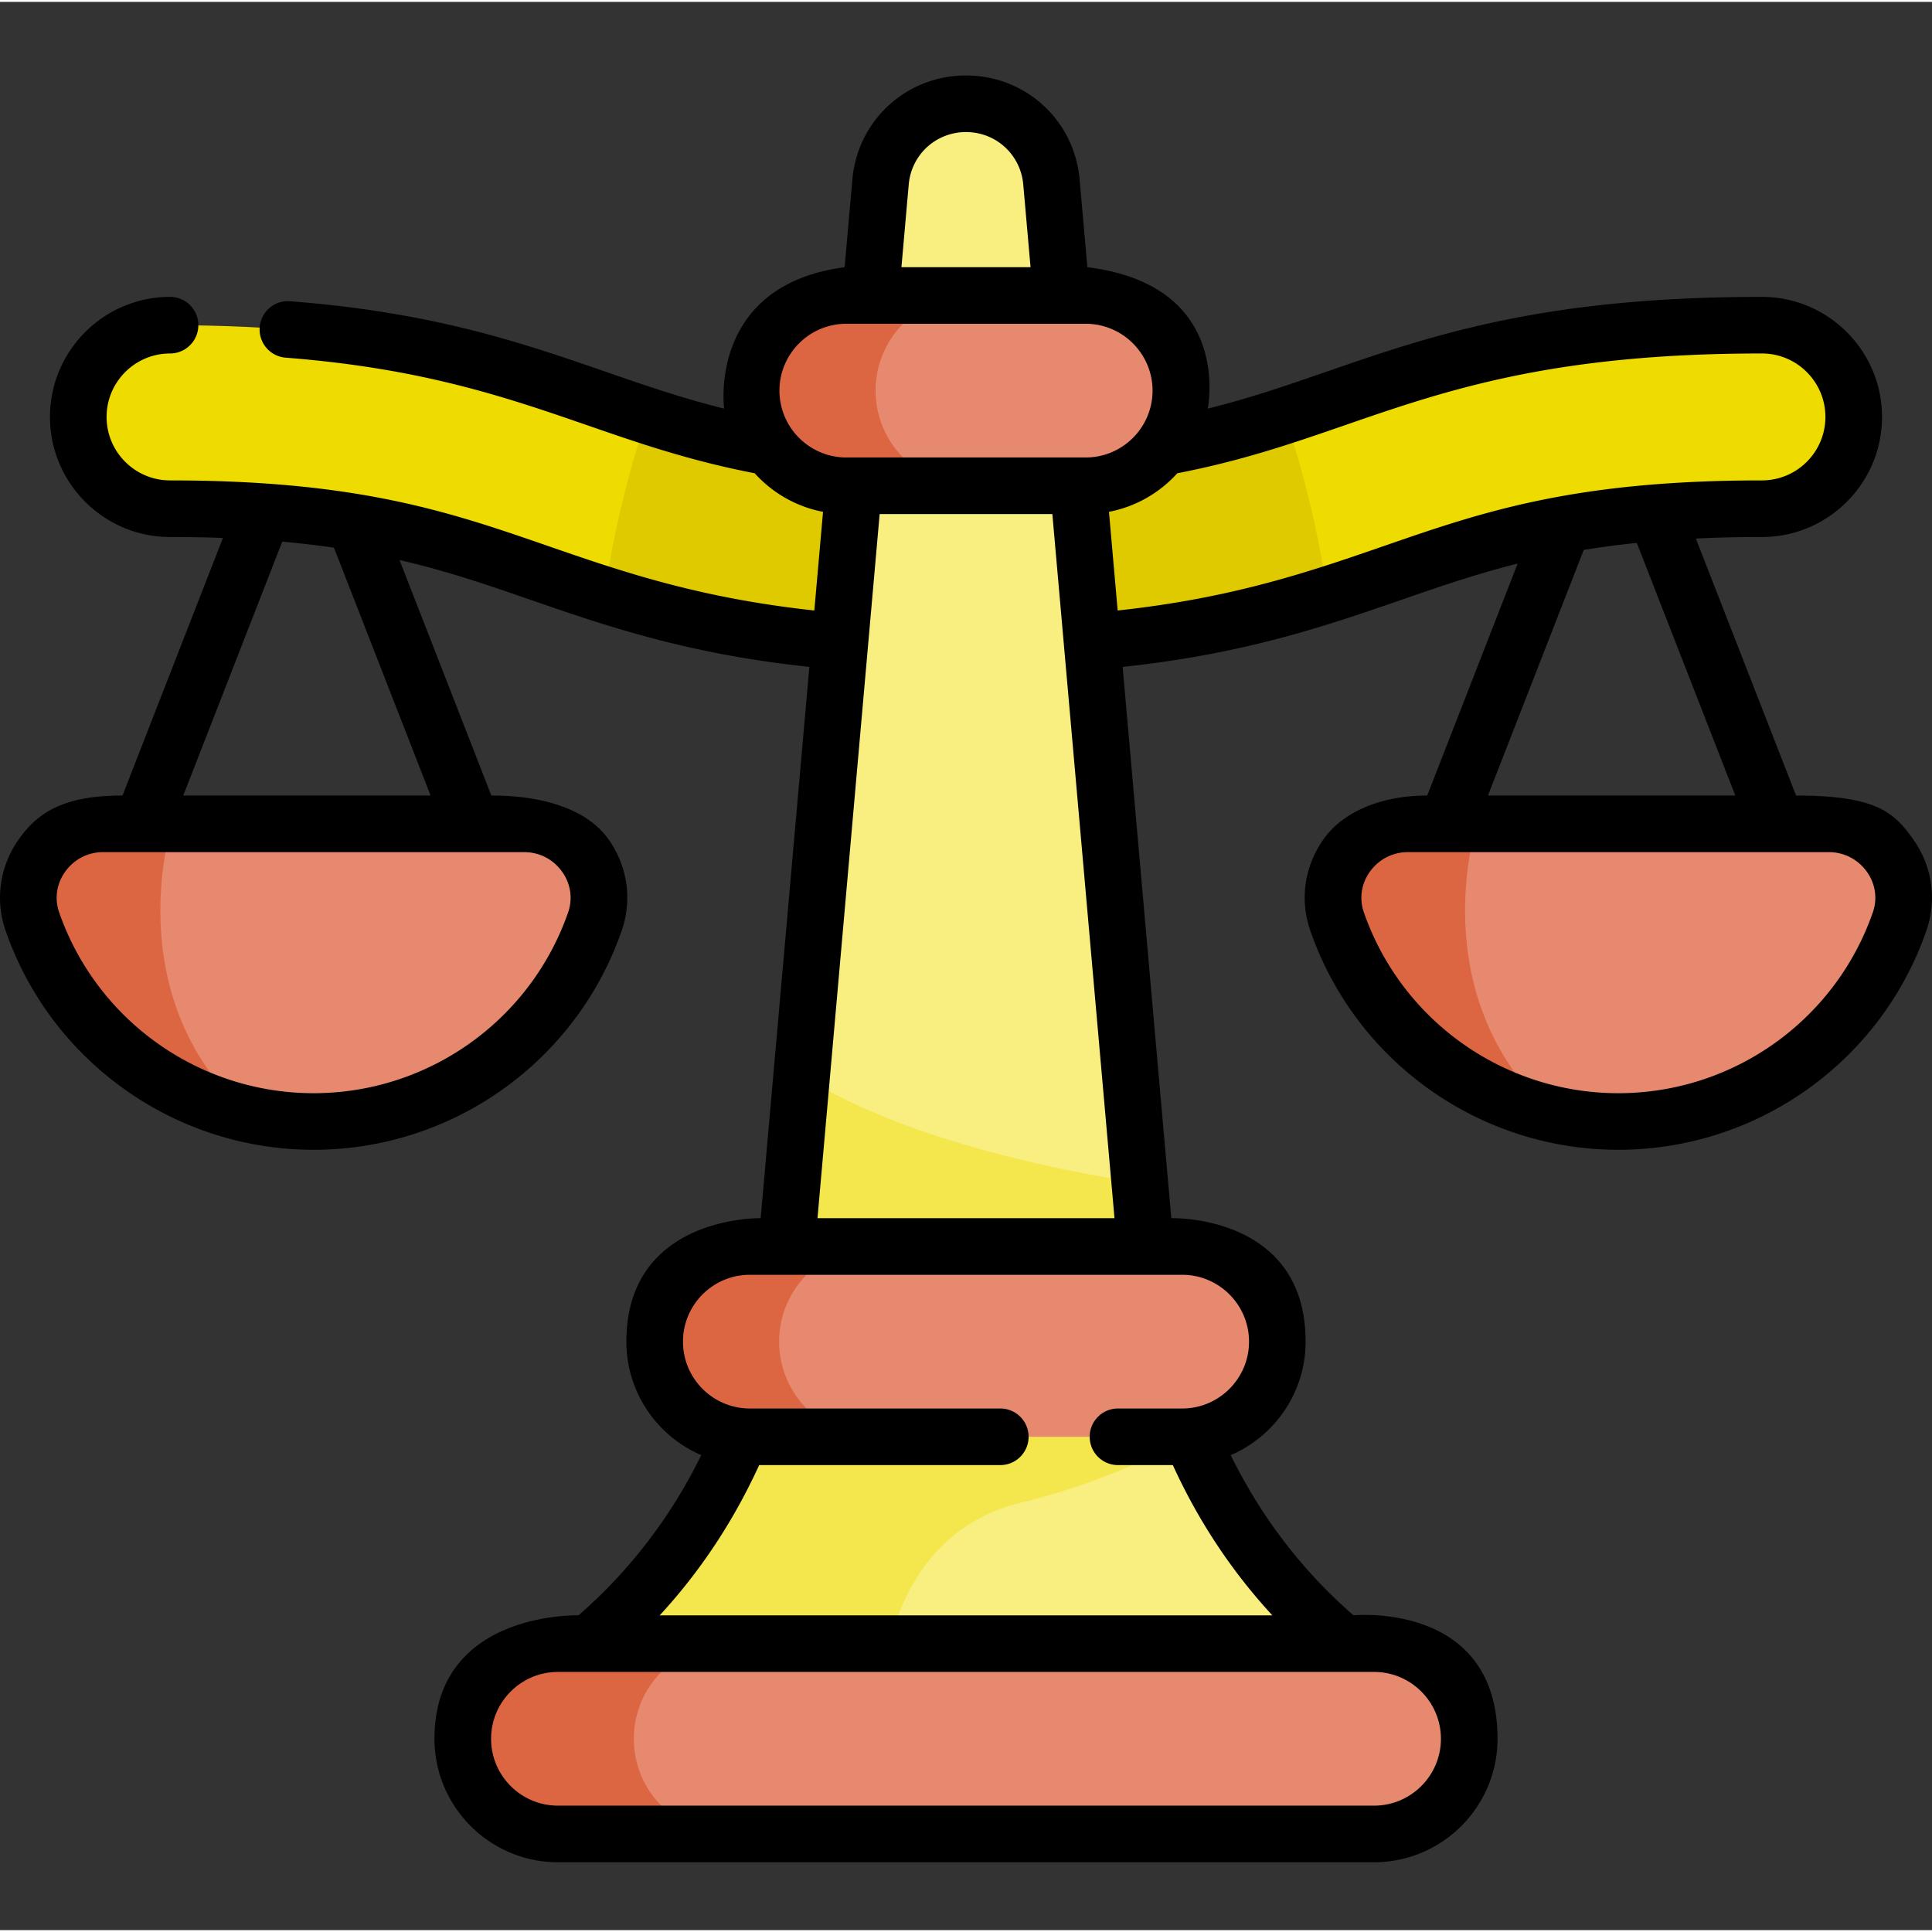<svg xmlns="http://www.w3.org/2000/svg" width="511pt" height="511pt" viewBox="0 -19 512 511"><rect x="0" y="-19" width="512" height="511" fill="#333333" stroke="none"/><path fill="#e7896e" d="M428.879 277.71c34.492 0 63.812-22.136 74.531-52.972 4.414-12.699-5.305-25.91-18.75-25.91H373.098c-13.442 0-23.16 13.211-18.746 25.91 10.718 30.836 40.039 52.973 74.527 52.973M83.117 277.71c34.492 0 63.813-22.136 74.531-52.972 4.41-12.699-5.308-25.91-18.75-25.91H27.336c-13.438 0-23.16 13.211-18.746 25.91 10.719 30.836 40.039 52.973 74.527 52.973m0 0"/><path fill="#eedb00" d="M256 151.785c-56.82 0-85.594-9.95-113.418-19.57-25.133-8.692-48.871-16.903-97.52-16.903-13.43 0-24.316-10.886-24.316-24.316S31.633 66.68 45.063 66.68c56.82 0 85.59 9.949 113.417 19.57 25.133 8.691 48.872 16.902 97.52 16.902s72.387-8.21 97.52-16.902c27.824-9.621 56.597-19.57 113.414-19.57 13.433 0 24.32 10.886 24.32 24.316s-10.887 24.317-24.32 24.317c-48.649 0-72.387 8.21-97.52 16.902-27.824 9.62-56.594 19.57-113.414 19.57m0 0"/><path fill="#dfca00" d="M256 103.152c-40.207 0-63.395-5.605-84.422-12.457-4.039 11.645-8.406 27.485-11.437 47.418 23.316 7.403 50.746 13.672 95.859 13.672s72.54-6.27 95.855-13.672c-3.03-19.933-7.398-35.773-11.437-47.418-21.023 6.852-44.215 12.457-84.418 12.457m0 0"/><path fill="#f9ee80" d="M305.77 324.75h-99.54s-4.632 58.254-57.218 96.89h213.976c-52.59-38.636-57.218-96.89-57.218-96.89m0 0"/><path fill="#f4e74d" d="M270.703 378.68c25.035-6.016 45.004-17.414 45.004-17.414-8.672-20.653-9.937-36.516-9.937-36.516h-99.54s-4.632 58.254-57.218 96.89h85.781c.14-.972 3.383-35.148 35.91-42.96m0 0"/><path fill="#f9ee80" d="M256 8c-11.781 0-21.61 9-22.645 20.734L206.23 336.051h99.54L278.645 28.734C277.609 17 267.78 8 256 8m0 0"/><path fill="#f4e74d" d="M206.23 336.05h99.54l-3.707-42.023c-50.235-7.894-76.915-20.48-89.606-28.52zm0 0"/><path fill="#e7896e" d="M287.723 109.234h-63.446c-13.925 0-25.215-11.289-25.215-25.214s11.29-25.215 25.215-25.215h63.446c13.925 0 25.214 11.289 25.214 25.215s-11.289 25.214-25.214 25.214m0 0"/><path fill="#dd6642" d="M232.043 84.02c0-13.926 11.289-25.215 25.215-25.215h-32.98c-13.926 0-25.215 11.289-25.215 25.215s11.289 25.214 25.214 25.214h32.98c-13.925 0-25.214-11.289-25.214-25.214m0 0"/><path fill="#e7896e" d="M313.29 361.266H198.71c-13.925 0-25.214-11.29-25.214-25.215s11.29-25.215 25.215-25.215h114.574c13.926 0 25.215 11.289 25.215 25.215.004 13.926-11.29 25.215-25.21 25.215m0 0"/><path fill="#dd6642" d="M206.477 336.05c0-13.925 11.289-25.214 25.214-25.214h-32.98c-13.926 0-25.215 11.289-25.215 25.215s11.29 25.215 25.215 25.215h32.98c-13.925 0-25.214-11.29-25.214-25.215m0 0"/><path fill="#e7896e" d="M364.145 466.512h-216.29c-13.925 0-25.214-11.29-25.214-25.215s11.289-25.215 25.214-25.215h216.29c13.925 0 25.214 11.29 25.214 25.215s-11.289 25.215-25.214 25.215m0 0"/><g fill="#dd6642"><path d="M167.973 441.297c0-13.926 11.289-25.215 25.214-25.215h-45.332c-13.925 0-25.214 11.29-25.214 25.215s11.289 25.215 25.214 25.215h45.333c-13.926 0-25.215-11.29-25.215-25.215M27.336 198.828c-13.438 0-23.16 13.211-18.746 25.91 8.82 25.375 30.258 44.864 56.785 50.969-34.508-31.95-19.734-76.879-19.734-76.879zM373.098 198.828c-13.442 0-23.16 13.211-18.746 25.91 8.82 25.375 30.261 44.864 56.785 50.969-34.508-31.95-19.735-76.879-19.735-76.879zm0 0"/></g><path d="M506.969 202.852c-5.13-7.215-9.969-11.524-30.996-11.524l-26.555-68.113c5.46-.262 11.273-.403 17.52-.403 17.542 0 31.816-14.273 31.816-31.816S484.48 59.18 466.938 59.18c-58.083 0-87.458 10.16-115.883 19.988-10.114 3.5-19.832 6.855-30.973 9.617.23-1.555 6.031-32.785-31.918-37.469l-2.05-23.242C284.726 12.355 271.78.5 256 .5s-28.727 11.855-30.117 27.574l-2.051 23.239C188.375 56 191.684 87.227 191.914 88.785c-11.14-2.765-20.863-6.12-30.984-9.62-22.575-7.81-45.918-15.884-84.055-18.83a7.487 7.487 0 0 0-8.055 6.9 7.5 7.5 0 0 0 6.899 8.054c36.215 2.8 58.633 10.555 80.316 18.05 13.207 4.567 26.852 9.282 43.965 12.579 4.68 5.184 10.988 8.86 18.113 10.223l-2.308 26.148c-30.73-3.324-51.063-10.348-70.77-17.164-25.746-8.902-50.062-17.312-99.973-17.312-9.273 0-16.816-7.547-16.816-16.82 0-9.27 7.543-16.817 16.816-16.817 4.141 0 7.5-3.36 7.5-7.5s-3.359-7.5-7.5-7.5c-17.542 0-31.816 14.273-31.816 31.816S27.52 122.81 45.062 122.81c4.93 0 9.583.09 14.016.257l-26.613 68.258c-15.352 0-22.305 4.309-27.438 11.528-5.113 7.191-6.398 16.066-3.52 24.343 12.06 34.7 44.856 58.012 81.614 58.012 36.754 0 69.55-23.312 81.613-58.012 2.875-8.277 1.59-17.152-3.527-24.343-5.129-7.22-15.89-11.528-30.996-11.528l-24.336-62.414c12.66 2.926 23.328 6.61 34.262 10.39 20.582 7.122 41.828 14.462 74.347 17.934l-12.898 146.098s-35.59-.789-35.59 32.715c0 13.473 8.188 25.066 19.844 30.074-8.055 16.406-18.969 30.652-32.528 42.461 0 0-38.171-1.176-38.171 32.715 0 18.039 14.675 32.715 32.714 32.715h216.286c18.039 0 32.718-14.68 32.718-32.715 0-36.52-38.171-32.715-38.171-32.715-13.56-11.805-24.477-26.043-32.536-42.46C337.812 361.112 346 349.52 346 336.046c0-33.832-35.59-32.715-35.59-32.715l-12.894-146.094c32.523-3.476 53.765-10.82 74.351-17.937 9.781-3.383 19.352-6.692 30.328-9.446l-23.968 61.47c-12.215 0-22.305 4.308-27.438 11.527-5.113 7.191-6.398 16.066-3.523 24.343 12.062 34.7 44.859 58.012 81.613 58.012 36.758 0 69.555-23.312 81.613-58.012 2.88-8.273 1.594-17.148-3.523-24.343m-357.985 8.691c2.266 3.187 2.844 7.098 1.582 10.73-9.968 28.672-37.07 47.938-67.445 47.938s-57.48-19.266-67.45-47.938c-1.26-3.632-.683-7.543 1.583-10.73 2.355-3.316 6.031-5.219 10.082-5.219h111.566c4.051.004 7.727 1.906 10.082 5.219m-34.87-20.215H48.565l26.23-67.281c4.856.437 9.411.976 13.708 1.605zM256 15.5c7.95 0 14.473 5.973 15.172 13.895l1.933 21.91h-34.214l1.933-21.914c.7-7.918 7.223-13.891 15.176-13.891m-49.437 68.52c0-9.77 7.945-17.715 17.714-17.715h63.446c9.765 0 17.715 7.945 17.715 17.715 0 9.765-7.95 17.714-17.715 17.714h-63.446c-9.77 0-17.714-7.949-17.714-17.714m175.296 357.277c0 9.77-7.949 17.715-17.714 17.715h-216.29c-9.77 0-17.714-7.946-17.714-17.715s7.949-17.715 17.714-17.715h216.29c9.765 0 17.714 7.945 17.714 17.715M331.004 336.05c0 9.77-7.95 17.715-17.715 17.715h-17.012a7.5 7.5 0 1 0 0 15h14.536c6.78 14.843 15.613 28.164 26.37 39.816H174.829c10.758-11.656 19.578-24.984 26.356-39.816h63.902a7.5 7.5 0 0 0 7.5-7.5c0-4.145-3.356-7.5-7.5-7.5H198.71c-9.77 0-17.715-7.95-17.715-17.715 0-9.77 7.95-17.715 17.715-17.715h114.574c9.77 0 17.719 7.945 17.719 17.715m-114.36-32.715 16.473-186.602h45.766l16.472 186.602zm150.313-178.207c-19.703 6.812-40.035 13.844-70.762 17.164l-2.308-26.152c7.125-1.364 13.433-5.04 18.113-10.223 17.11-3.297 30.754-8.008 43.973-12.578 27.238-9.422 55.402-19.164 110.965-19.164 9.273 0 16.816 7.547 16.816 16.82s-7.543 16.817-16.816 16.817c-49.91 0-74.227 8.41-99.981 17.316m52.75 1.105c4.398-.718 9.07-1.343 14.063-1.859l26.105 66.953h-65.547zm76.617 96.04c-9.965 28.671-37.07 47.937-67.445 47.937s-57.477-19.266-67.445-47.938c-1.262-3.628-.688-7.543 1.578-10.73 2.36-3.313 6.035-5.215 10.086-5.215H484.66c4.05 0 7.73 1.902 10.086 5.215 2.266 3.187 2.844 7.098 1.578 10.73m0 0"/></svg>